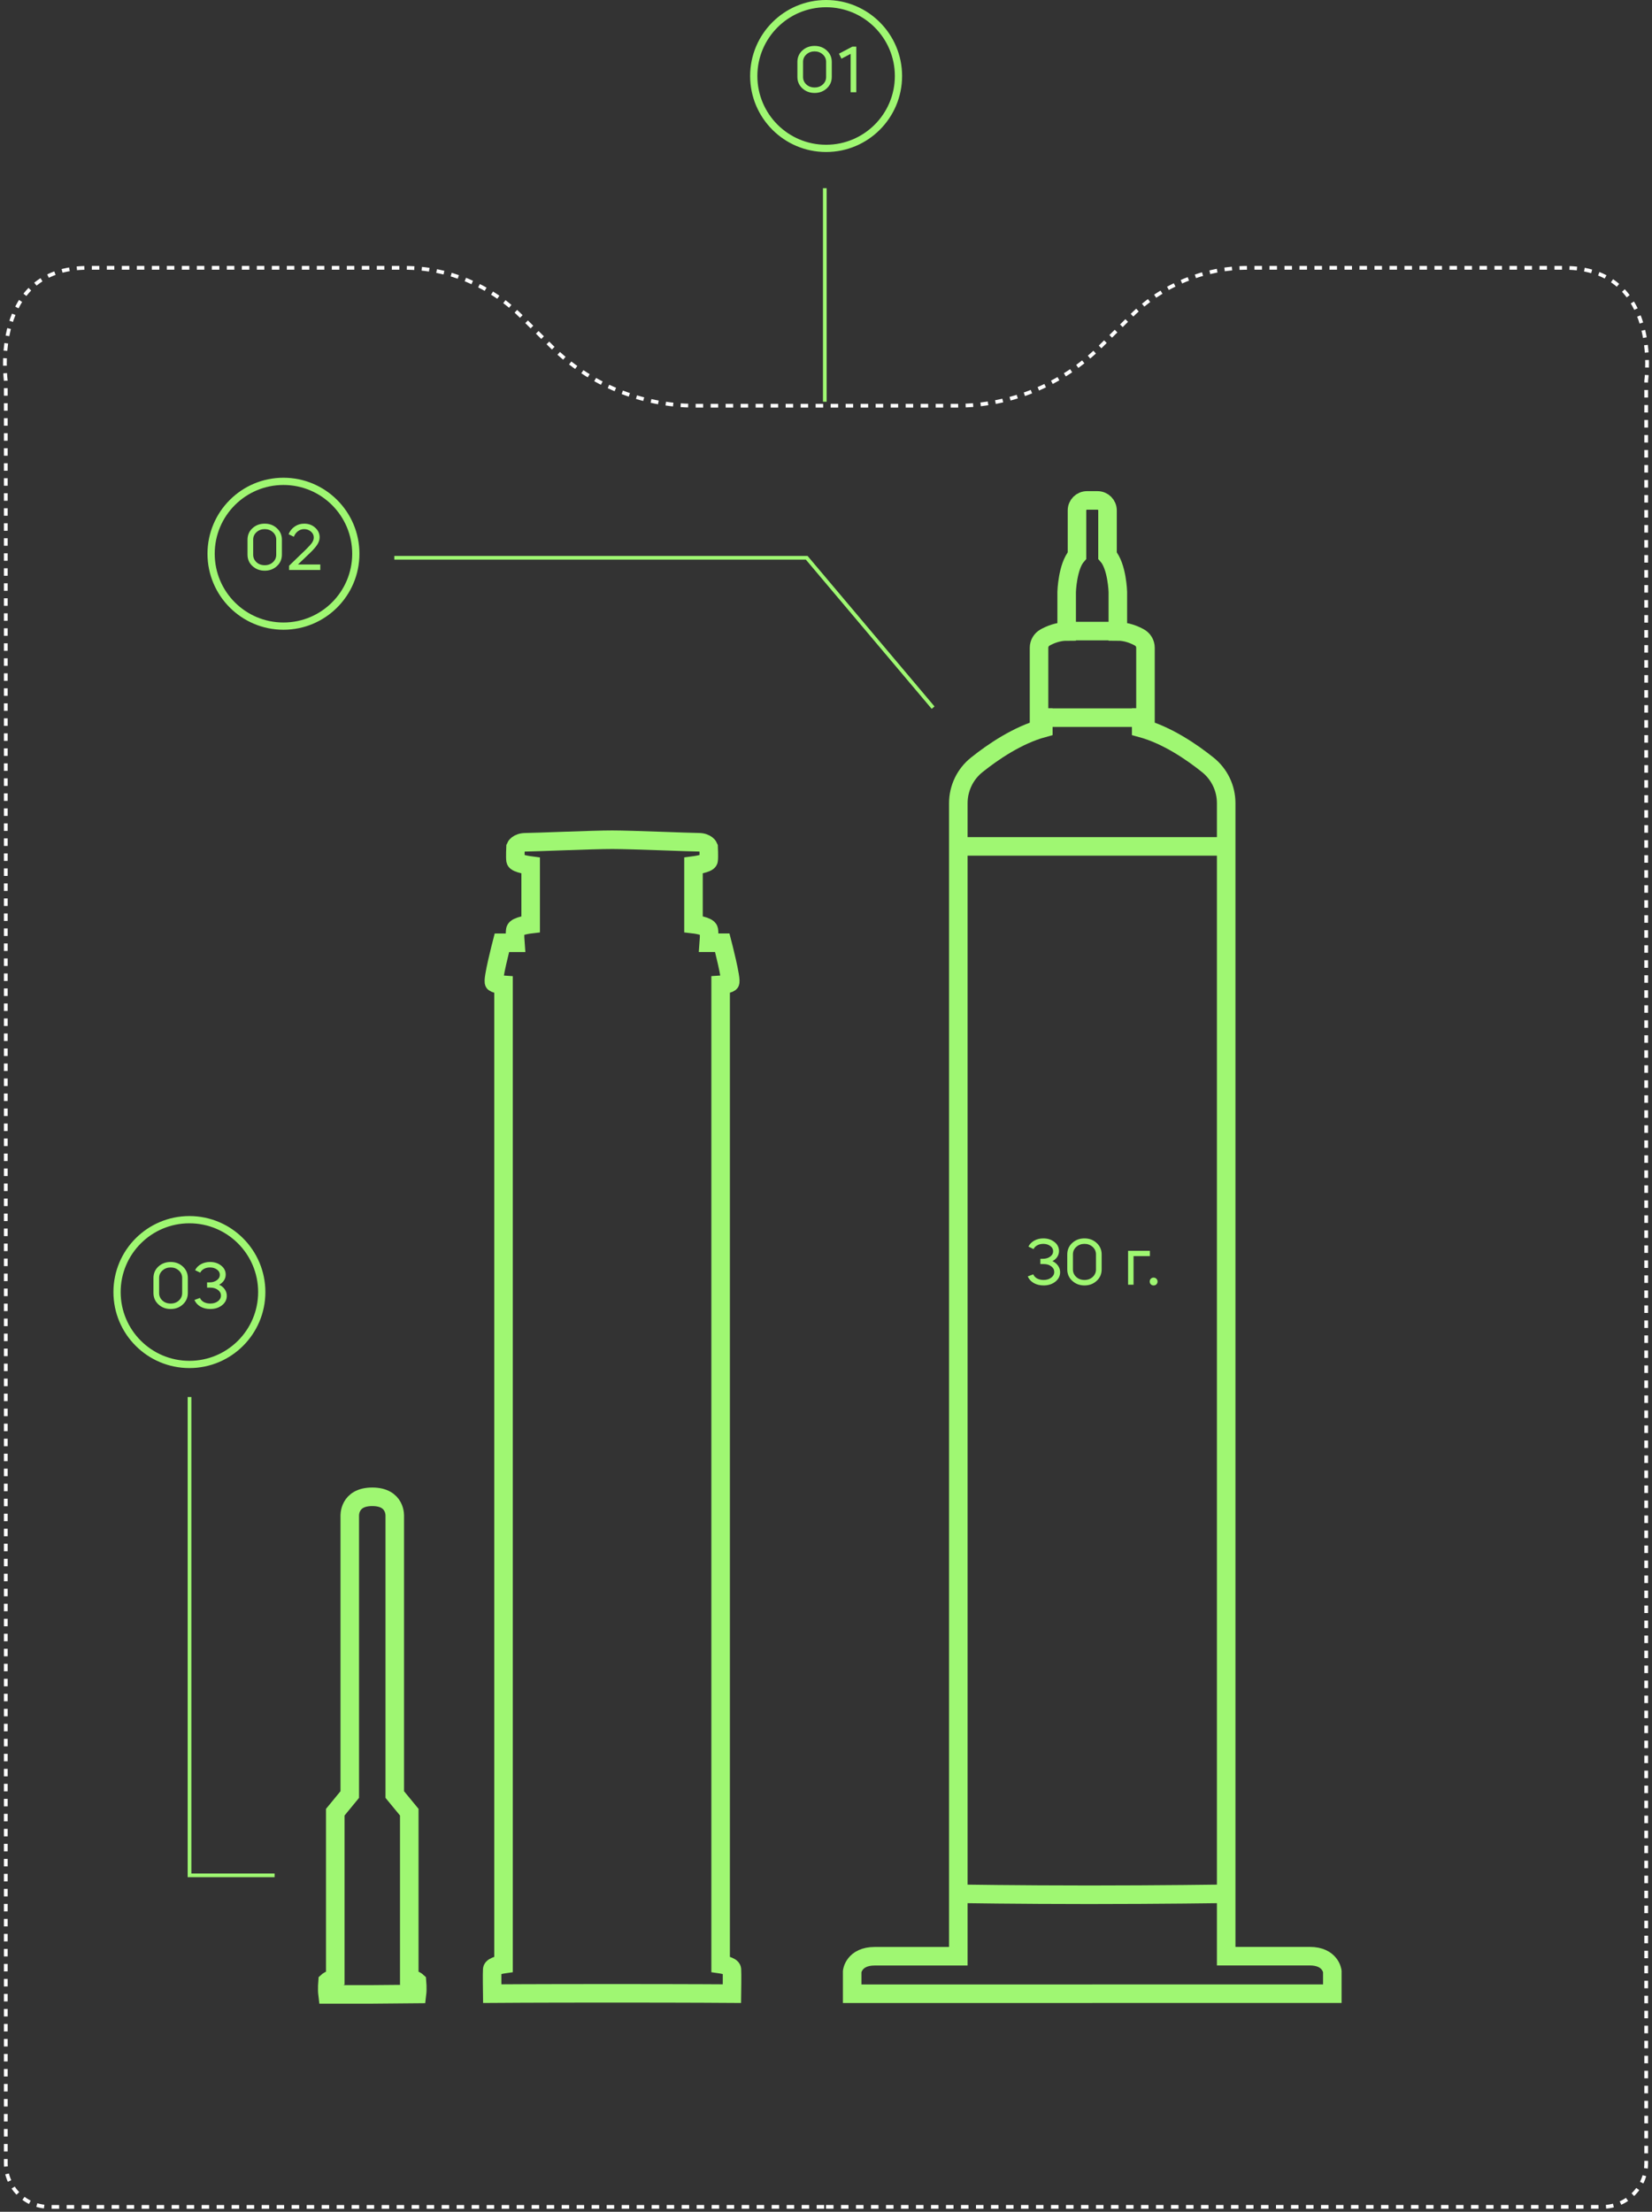 <svg width="337" height="451" viewBox="0 0 337 451" fill="none" xmlns="http://www.w3.org/2000/svg">
<rect x="0" y="0" width="337" height="451" fill="#333333" stroke="none"/>
<g clip-path="url(#clip0_53_13340)">
<path d="M222.818 406.524H271.787V401.977C271.787 401.977 271.451 398.875 267.177 398.875C262.903 398.875 250.135 398.875 250.135 398.875V163.767C250.135 160.729 248.761 157.858 246.387 155.959C243.113 153.336 238.066 149.878 232.795 148.449V146.331H233.67V132.08C233.67 131.201 233.19 130.398 232.426 129.978C231.4 129.411 229.824 128.755 228.034 128.755V120.703C228.034 120.703 227.891 115.5 225.928 113.281V104.077C225.928 102.951 225.016 102.039 223.89 102.039H222.814H221.738C220.612 102.039 219.7 102.951 219.7 104.077V113.281C217.742 115.496 217.594 120.703 217.594 120.703V128.759C215.804 128.759 214.228 129.415 213.203 129.982C212.434 130.407 211.959 131.21 211.959 132.084V146.339H212.833V148.457C207.563 149.886 202.52 153.345 199.242 155.967C196.871 157.863 195.493 160.737 195.493 163.776V398.888C195.493 398.888 182.725 398.888 178.451 398.888C174.177 398.888 173.841 401.99 173.841 401.99V406.537H222.818" stroke="#9FF772" stroke-width="3.782" stroke-miterlimit="10"/>
<path d="M217.599 128.684H228.038" stroke="#9FF772" stroke-width="3.782" stroke-miterlimit="10"/>
<path d="M212.837 146.334H232.799" stroke="#9FF772" stroke-width="3.782" stroke-miterlimit="10"/>
<path d="M250.14 172.581C250.14 172.581 234.128 172.581 222.818 172.581C211.513 172.581 195.497 172.581 195.497 172.581" stroke="#9FF772" stroke-width="3.782" stroke-miterlimit="10"/>
<path d="M250.14 386.158C250.14 386.158 236.502 386.352 222.175 386.352C207.849 386.352 195.497 386.158 195.497 386.158" stroke="#9FF772" stroke-width="3.782" stroke-miterlimit="10"/>
<path d="M124.86 171.227C128.845 171.227 140.759 171.739 142.465 171.739C144.167 171.739 144.554 172.702 144.554 172.702C144.554 172.702 144.651 174.757 144.554 175.433C144.457 176.11 141.469 176.492 141.469 176.492V188.441C141.469 188.441 144.453 188.785 144.596 189.605C144.739 190.424 144.596 192.231 144.596 192.231H147.34C147.34 192.231 149.366 200.036 148.908 200.376C148.45 200.716 147.004 200.809 147.004 200.809V400.51C147.004 400.51 149.244 400.829 149.307 401.569C149.37 402.308 149.307 406.515 149.307 406.515C149.307 406.515 141.339 406.452 124.86 406.452C108.382 406.452 100.414 406.515 100.414 406.515C100.414 406.515 100.351 402.308 100.414 401.569C100.477 400.829 102.717 400.51 102.717 400.51V200.813C102.717 200.813 101.271 200.716 100.813 200.38C100.355 200.044 102.381 192.236 102.381 192.236H105.125C105.125 192.236 104.982 190.428 105.125 189.609C105.268 188.789 108.252 188.445 108.252 188.445V176.497C108.252 176.497 105.264 176.11 105.167 175.438C105.07 174.765 105.167 172.706 105.167 172.706C105.167 172.706 105.554 171.743 107.256 171.743C108.958 171.743 120.876 171.227 124.86 171.227Z" stroke="#9FF772" stroke-width="3.782" stroke-miterlimit="10"/>
<path d="M75.942 406.667L85.066 406.587C85.196 405.528 85.066 404.048 85.066 404.048C85.066 404.048 84.679 403.695 83.49 403.309V369.515L80.531 365.918V309.191C80.531 309.191 80.825 305.207 75.942 305.207C71.058 305.207 71.352 309.191 71.352 309.191V365.918L68.394 369.515V403.309C67.204 403.695 66.818 404.048 66.818 404.048C66.818 404.048 66.687 405.608 66.818 406.667C66.822 406.667 74.156 406.667 75.942 406.667Z" stroke="#9FF772" stroke-width="3.782" stroke-miterlimit="10"/>
<path d="M214.837 255.135C214.837 254.701 214.646 254.346 214.265 254.072C213.876 253.78 213.398 253.634 212.831 253.634C212.361 253.634 211.95 253.731 211.595 253.926C211.25 254.112 210.998 254.369 210.838 254.696L209.789 254.191C210.046 253.678 210.444 253.27 210.984 252.969C211.533 252.668 212.149 252.518 212.831 252.518C213.734 252.518 214.496 252.766 215.116 253.262C215.727 253.749 216.032 254.36 216.032 255.095C216.032 255.529 215.913 255.927 215.673 256.29C215.434 256.653 215.107 256.941 214.69 257.154C215.178 257.375 215.558 257.685 215.833 258.084C216.116 258.482 216.258 258.925 216.258 259.412C216.258 260.182 215.935 260.824 215.288 261.338C214.642 261.852 213.84 262.109 212.884 262.109C212.122 262.109 211.454 261.945 210.878 261.617C210.302 261.281 209.895 260.829 209.656 260.262L210.785 259.85C210.927 260.196 211.184 260.475 211.556 260.687C211.936 260.891 212.379 260.993 212.884 260.993C213.504 260.993 214.022 260.838 214.438 260.528C214.854 260.218 215.062 259.828 215.062 259.359C215.062 258.898 214.859 258.517 214.451 258.216C214.035 257.906 213.53 257.751 212.937 257.751H212.233V256.675H212.738C213.331 256.675 213.827 256.529 214.226 256.237C214.633 255.945 214.837 255.577 214.837 255.135ZM217.717 258.827V255.799C217.717 254.86 218.049 254.081 218.714 253.461C219.396 252.832 220.232 252.518 221.224 252.518C222.216 252.518 223.049 252.832 223.722 253.461C224.395 254.081 224.731 254.86 224.731 255.799V258.827C224.731 259.766 224.395 260.545 223.722 261.165C223.049 261.794 222.216 262.109 221.224 262.109C220.241 262.109 219.409 261.794 218.727 261.165C218.054 260.545 217.717 259.766 217.717 258.827ZM218.873 255.785V258.841C218.873 259.452 219.099 259.965 219.551 260.382C219.993 260.789 220.551 260.993 221.224 260.993C221.897 260.993 222.455 260.789 222.898 260.382C223.35 259.965 223.576 259.452 223.576 258.841V255.785C223.576 255.174 223.35 254.665 222.898 254.258C222.438 253.842 221.88 253.634 221.224 253.634C220.569 253.634 220.011 253.842 219.551 254.258C219.099 254.665 218.873 255.174 218.873 255.785ZM231.239 256.131V261.962H230.123V255.055H234.573V256.131H231.239ZM236.133 261.312C236.133 261.542 236.058 261.732 235.907 261.883C235.757 262.033 235.566 262.109 235.336 262.109C235.106 262.109 234.915 262.033 234.765 261.883C234.614 261.732 234.539 261.542 234.539 261.312C234.539 261.081 234.614 260.891 234.765 260.74C234.915 260.59 235.106 260.514 235.336 260.514C235.566 260.514 235.757 260.594 235.907 260.754C236.058 260.904 236.133 261.09 236.133 261.312Z" fill="#9FF772"/>
</g>
<path d="M50.491 113.086V110.058C50.491 109.119 50.823 108.34 51.487 107.72C52.169 107.091 53.006 106.776 53.998 106.776C54.989 106.776 55.822 107.091 56.495 107.72C57.168 108.34 57.505 109.119 57.505 110.058V113.086C57.505 114.025 57.168 114.804 56.495 115.424C55.822 116.053 54.989 116.367 53.998 116.367C53.015 116.367 52.182 116.053 51.5 115.424C50.827 114.804 50.491 114.025 50.491 113.086ZM51.647 110.044V113.1C51.647 113.711 51.872 114.224 52.324 114.64C52.767 115.048 53.325 115.251 53.998 115.251C54.671 115.251 55.229 115.048 55.671 114.64C56.123 114.224 56.349 113.711 56.349 113.1V110.044C56.349 109.433 56.123 108.924 55.671 108.517C55.211 108.1 54.653 107.892 53.998 107.892C53.342 107.892 52.784 108.1 52.324 108.517C51.872 108.924 51.647 109.433 51.647 110.044ZM64.006 109.593C64.006 109.123 63.816 108.725 63.435 108.397C63.046 108.061 62.585 107.892 62.054 107.892C61.575 107.892 61.15 108.034 60.779 108.317C60.407 108.592 60.128 108.968 59.942 109.447L58.866 108.928C59.14 108.264 59.561 107.742 60.128 107.361C60.694 106.971 61.336 106.776 62.054 106.776C62.939 106.776 63.683 107.047 64.285 107.587C64.896 108.127 65.202 108.782 65.202 109.553C65.202 110.049 65.047 110.54 64.737 111.027C64.436 111.505 63.944 112.072 63.263 112.728L60.779 115.105H65.335V116.221H58.972V115.358L62.492 111.957C63.041 111.417 63.431 110.979 63.661 110.642C63.891 110.297 64.006 109.947 64.006 109.593Z" fill="#9FF772"/>
<path d="M31.303 263.635V260.606C31.303 259.668 31.635 258.888 32.3 258.268C32.981 257.64 33.818 257.325 34.81 257.325C35.802 257.325 36.635 257.64 37.307 258.268C37.98 258.888 38.317 259.668 38.317 260.606V263.635C38.317 264.574 37.98 265.353 37.307 265.973C36.635 266.602 35.802 266.916 34.81 266.916C33.827 266.916 32.995 266.602 32.313 265.973C31.64 265.353 31.303 264.574 31.303 263.635ZM32.459 260.593V263.648C32.459 264.259 32.685 264.773 33.136 265.189C33.579 265.597 34.137 265.8 34.81 265.8C35.483 265.8 36.041 265.597 36.484 265.189C36.936 264.773 37.161 264.259 37.161 263.648V260.593C37.161 259.982 36.936 259.473 36.484 259.065C36.023 258.649 35.465 258.441 34.81 258.441C34.155 258.441 33.597 258.649 33.136 259.065C32.685 259.473 32.459 259.982 32.459 260.593ZM44.846 259.942C44.846 259.508 44.655 259.154 44.274 258.88C43.885 258.587 43.406 258.441 42.84 258.441C42.37 258.441 41.959 258.539 41.604 258.733C41.259 258.919 41.007 259.176 40.847 259.504L39.798 258.999C40.054 258.485 40.453 258.078 40.993 257.777C41.542 257.476 42.158 257.325 42.84 257.325C43.743 257.325 44.505 257.573 45.124 258.069C45.736 258.556 46.041 259.167 46.041 259.902C46.041 260.336 45.922 260.735 45.682 261.098C45.443 261.461 45.116 261.749 44.699 261.961C45.186 262.183 45.567 262.493 45.842 262.891C46.125 263.29 46.267 263.732 46.267 264.22C46.267 264.99 45.944 265.632 45.297 266.146C44.651 266.659 43.849 266.916 42.893 266.916C42.131 266.916 41.463 266.752 40.887 266.425C40.311 266.088 39.904 265.636 39.665 265.07L40.794 264.658C40.936 265.003 41.193 265.282 41.564 265.495C41.945 265.698 42.388 265.8 42.893 265.8C43.513 265.8 44.031 265.645 44.447 265.335C44.863 265.025 45.071 264.636 45.071 264.166C45.071 263.706 44.868 263.325 44.46 263.024C44.044 262.714 43.539 262.559 42.946 262.559H42.242V261.483H42.747C43.34 261.483 43.836 261.337 44.234 261.045C44.642 260.753 44.846 260.385 44.846 259.942Z" fill="#9FF772"/>
<circle cx="57.825" cy="112.911" r="14.76" stroke="#9FF772" stroke-width="1.476"/>
<circle cx="38.637" cy="263.46" r="14.76" stroke="#9FF772" stroke-width="1.476"/>
<path d="M190.349 144.296L164.563 113.732H80.438" stroke="#9FF772" stroke-width="0.755"/>
<path d="M38.661 284.861V382.393H56.019" stroke="#9FF772" stroke-width="0.755"/>
<path d="M168.5 449.997H326.922C331.835 449.997 335.818 446.014 335.818 441.101V141.316V77.616C335.818 77.616 338.965 54.611 319.106 54.611H254.51C245.636 54.611 237.126 58.118 230.828 64.373L224.47 70.688C216.705 78.401 206.206 82.727 195.265 82.727H168.504H141.743C130.802 82.727 120.303 78.401 112.538 70.688L106.176 64.373C99.878 58.118 91.364 54.611 82.489 54.611H17.898C-1.961 54.611 1.182 77.616 1.182 77.616V141.32V441.105C1.182 446.018 5.164 450.001 10.078 450.001C10.082 449.997 168.5 449.997 168.5 449.997Z" stroke="white" stroke-width="0.763" stroke-miterlimit="10" stroke-dasharray="1.53 1.53"/>
<path d="M168.258 81.916V38.375" stroke="#9FF772" stroke-width="0.755"/>
<path d="M162.665 15.673V12.644C162.665 11.705 162.997 10.926 163.661 10.306C164.343 9.677 165.18 9.363 166.171 9.363C167.163 9.363 167.996 9.677 168.669 10.306C169.342 10.926 169.678 11.705 169.678 12.644V15.673C169.678 16.611 169.342 17.391 168.669 18.011C167.996 18.639 167.163 18.954 166.171 18.954C165.188 18.954 164.356 18.639 163.674 18.011C163.001 17.391 162.665 16.611 162.665 15.673ZM163.82 12.631V15.686C163.82 16.297 164.046 16.811 164.498 17.227C164.941 17.634 165.498 17.838 166.171 17.838C166.845 17.838 167.402 17.634 167.845 17.227C168.297 16.811 168.523 16.297 168.523 15.686V12.631C168.523 12.02 168.297 11.51 167.845 11.103C167.385 10.687 166.827 10.479 166.171 10.479C165.516 10.479 164.958 10.687 164.498 11.103C164.046 11.51 163.82 12.02 163.82 12.631ZM173.524 10.983L171.65 11.966L171.146 10.944L173.882 9.509H174.679V18.808H173.524V10.983Z" fill="#9FF772"/>
<circle cx="168.522" cy="15.498" r="14.76" stroke="#9FF772" stroke-width="1.476"/>
<defs>
<clipPath id="clip0_53_13340">
<rect width="251.936" height="315.117" fill="white" transform="translate(28.851 100.148)"/>
</clipPath>
</defs>
</svg>

